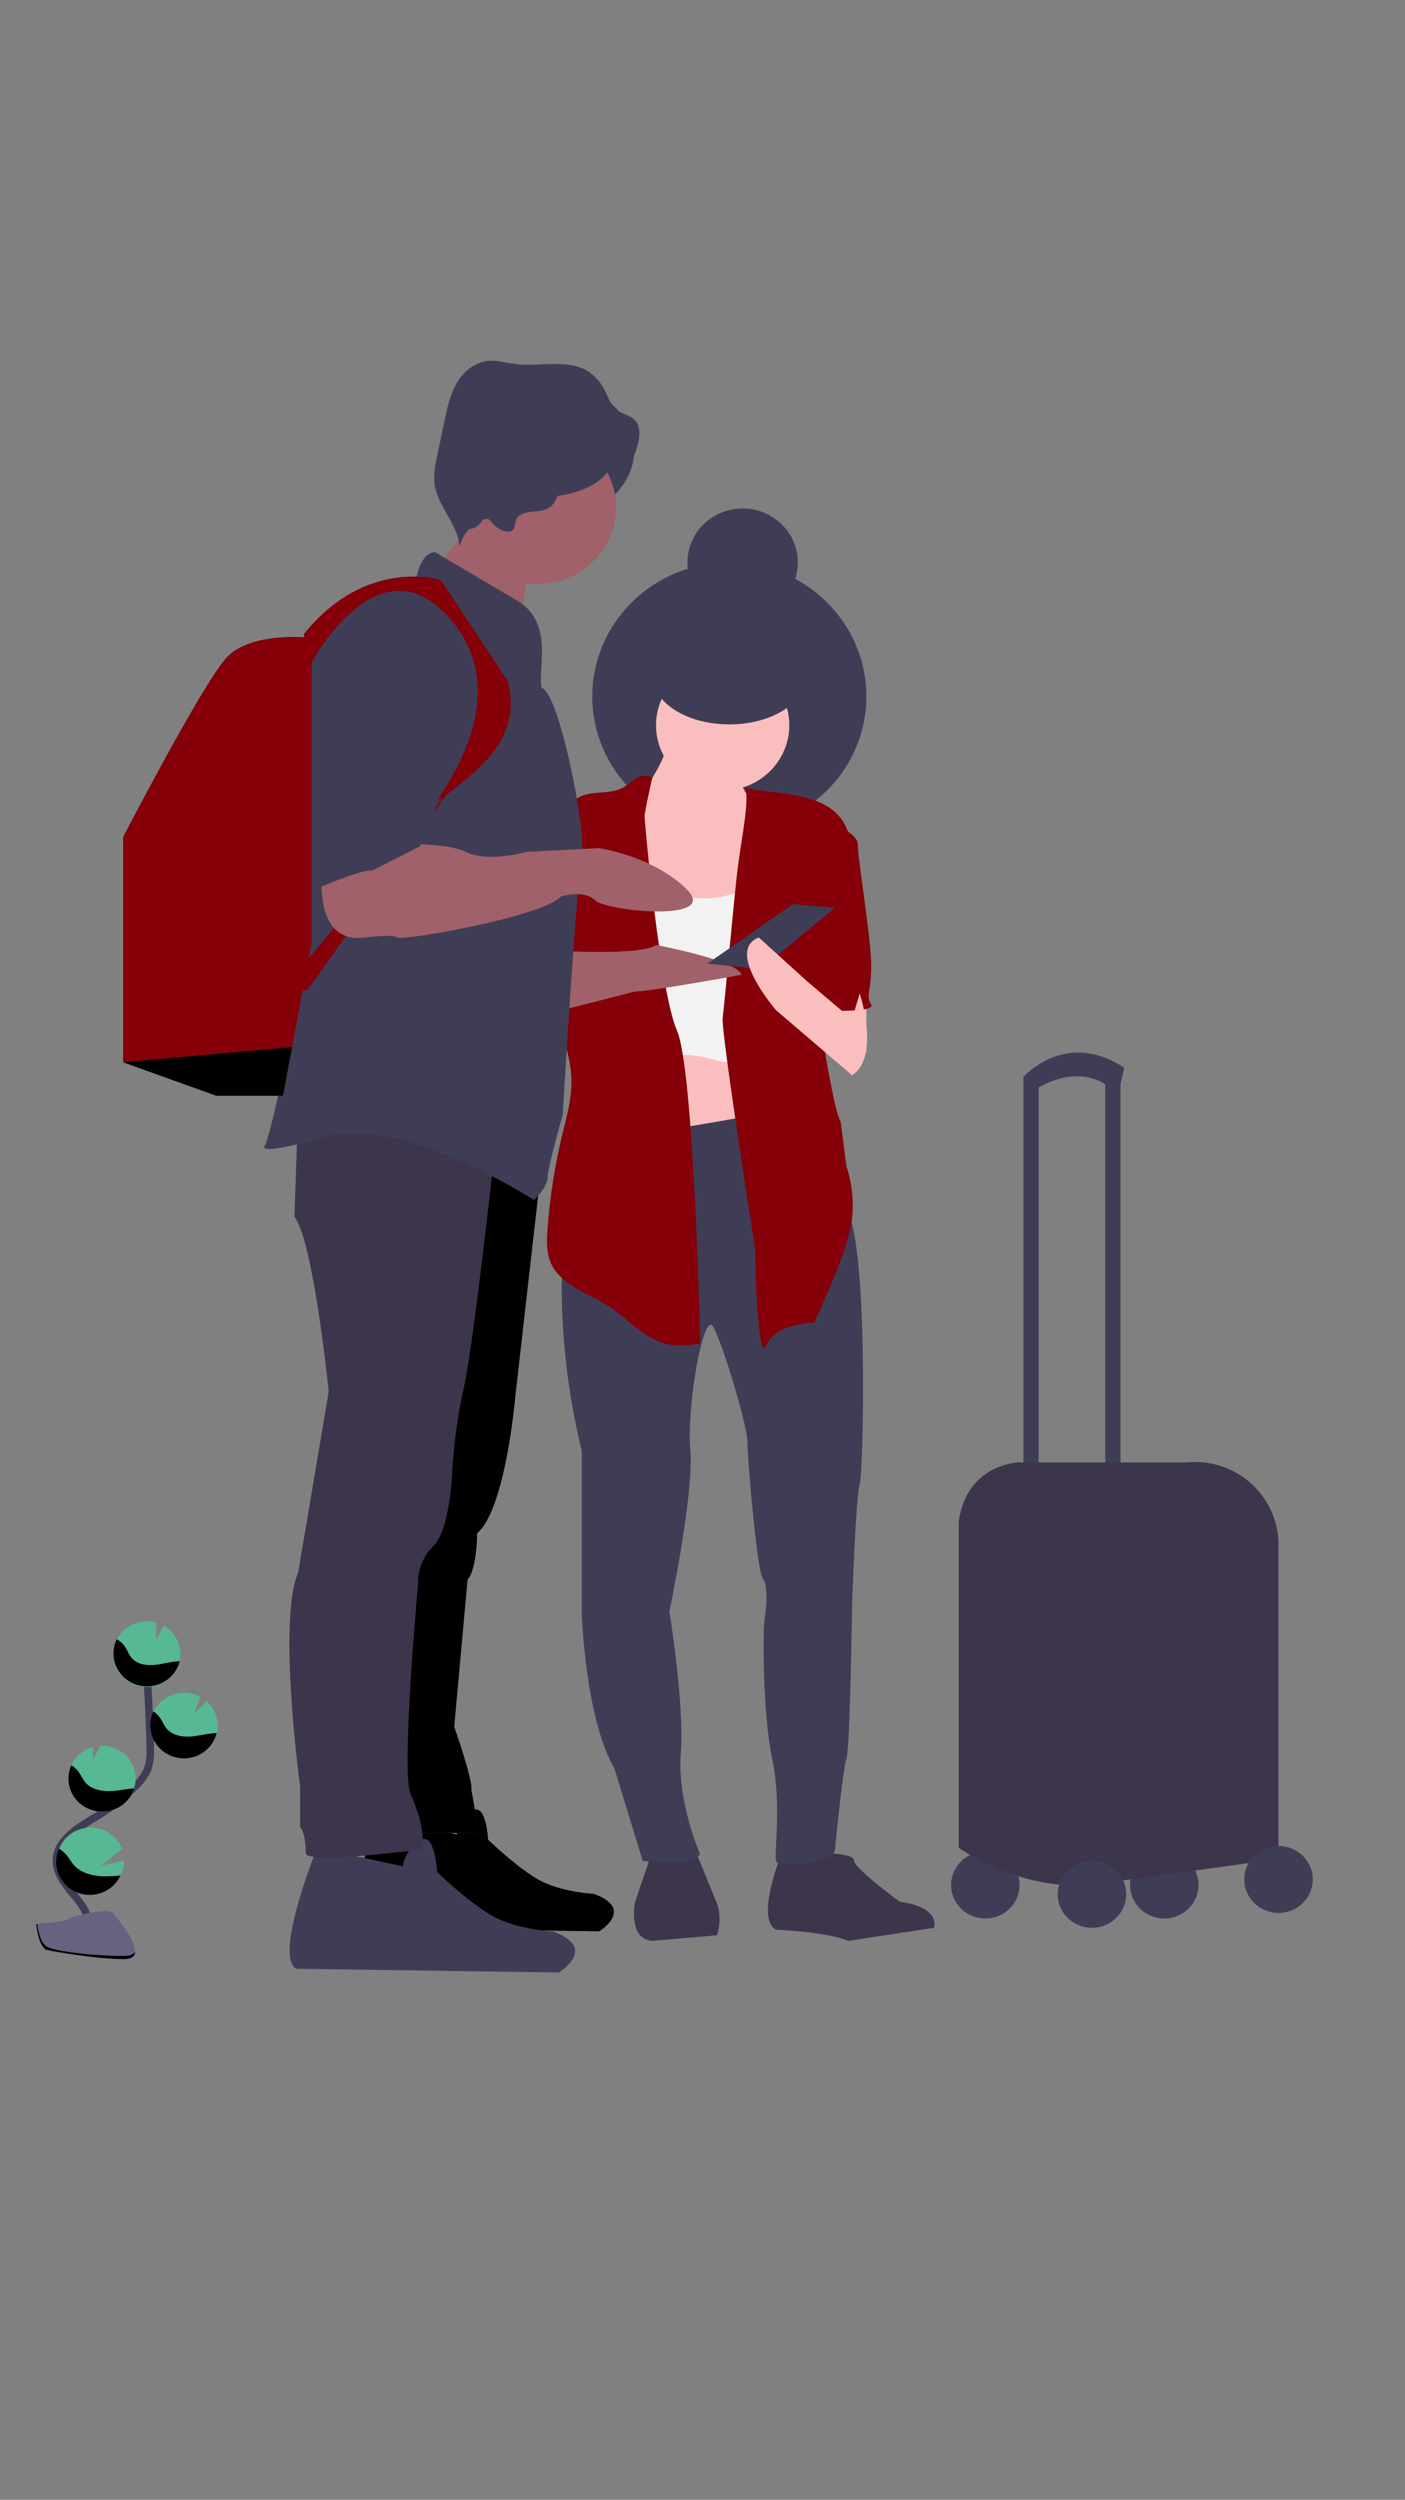 <?xml version="1.0" encoding="UTF-8" standalone="no"?>
<!DOCTYPE svg PUBLIC "-//W3C//DTD SVG 1.1//EN" "http://www.w3.org/Graphics/SVG/1.1/DTD/svg11.dtd">
<svg version="1.1" xmlns="http://www.w3.org/2000/svg" xmlns:xlink="http://www.w3.org/1999/xlink" preserveAspectRatio="xMidYMid meet" viewBox="0 0 750 1334" width="750" height="1334"><rect x="0" y="0" width="750" height="1334" fill="#808080" stroke="none"/><defs><path d="M338.51 240.54C338.51 261.94 315.77 279.28 287.71 279.28C259.65 279.28 236.9 261.94 236.9 240.54C236.9 219.15 259.65 201.8 287.71 201.8C315.77 201.8 338.51 219.15 338.51 240.54Z" id="e35MLKDX88"></path><path d="M389.32 300.13C348.91 300.13 316.16 332.16 316.16 371.66C316.16 411.16 348.91 443.18 389.32 443.18C429.73 443.18 462.48 411.16 462.48 371.66C462.48 332.16 429.73 300.13 389.32 300.13Z" id="a11k0mPL4E"></path><path d="M621.5 988.04C611.4 988.04 603.21 996.04 603.21 1005.91C603.21 1015.78 611.4 1023.79 621.5 1023.79C631.6 1023.79 639.78 1015.78 639.78 1005.91C639.78 996.04 631.6 988.04 621.5 988.04Z" id="d1eklKAdv"></path><path d="M525.99 988.04C515.89 988.04 507.71 996.04 507.71 1005.91C507.71 1015.78 515.89 1023.79 525.99 1023.79C536.09 1023.79 544.28 1015.78 544.28 1005.91C544.28 996.04 536.09 988.04 525.99 988.04Z" id="g7Ffppg562"></path><path d="M554.44 574.81C554.44 574.81 554.44 574.81 554.44 574.81C554.44 706.53 554.44 779.7 554.44 794.34C554.44 794.34 554.44 794.34 554.44 794.34C549.56 794.34 546.85 794.34 546.31 794.34C546.31 794.34 546.31 794.34 546.31 794.34C546.31 662.62 546.31 589.44 546.31 574.81C546.31 574.81 546.31 574.81 546.31 574.81C551.19 574.81 553.9 574.81 554.44 574.81Z" id="d2K7U3QIQN"></path><path d="M598.13 574.81C598.13 574.81 598.13 574.81 598.13 574.81C598.13 706.53 598.13 779.7 598.13 794.34C598.13 794.34 598.13 794.34 598.13 794.34C593.25 794.34 590.54 794.34 590 794.34C590 794.34 590 794.34 590 794.34C590 662.62 590 589.44 590 574.81C590 574.81 590 574.81 590 574.81C594.88 574.81 597.59 574.81 598.13 574.81Z" id="d4dCXoDRuQ"></path><path d="M548.3 580.76C547.08 577.19 546.4 575.2 546.26 574.81C546.26 574.81 568.62 548.98 600.12 569.8C599.98 570.4 599.3 573.38 598.08 578.75C593.2 578.75 590.49 578.75 589.95 578.75C589.95 578.75 576.75 567.92 554.39 580.29C553.58 580.35 551.55 580.51 548.3 580.76Z" id="apzvRp2mY"></path><path d="M411.68 543.51C411.68 543.51 411.68 543.51 411.68 543.51C411.68 598.34 411.68 628.81 411.68 634.9C411.68 634.9 411.68 634.9 411.68 634.9C367.78 634.9 343.39 634.9 338.51 634.9C338.51 634.9 338.51 634.9 338.51 634.9C338.51 580.07 338.51 549.61 338.51 543.51C338.51 543.51 338.51 543.51 338.51 543.51C382.41 543.51 406.8 543.51 411.68 543.51Z" id="b5PgSJcdeL"></path><path d="M462.48 517.68C462.48 517.68 462.48 517.68 462.48 517.68C462.48 543.9 462.48 558.47 462.48 561.39C462.48 561.39 462.48 561.39 462.48 561.39C449.07 561.39 441.62 561.39 440.13 561.39C440.13 561.39 440.13 561.39 440.13 561.39C440.13 535.16 440.13 520.59 440.13 517.68C440.13 517.68 440.13 517.68 440.13 517.68C453.54 517.68 460.99 517.68 462.48 517.68Z" id="aIV5gyiVr"></path><path d="M348.17 988.04C342.68 1004.13 339.64 1013.07 339.03 1014.86C339.03 1014.86 334.95 1034.73 348.17 1035.71C348.17 1035.71 382.74 1032.74 382.74 1032.74C382.74 1032.74 385.79 1023.8 382.74 1015.85C382.74 1015.85 370.55 986.05 370.55 986.05C367.57 986.31 360.1 986.98 348.17 988.04Z" id="a29YWcgKPq"></path><path d="M417.26 989.03C417.26 989.03 403.03 1023.8 414.21 1029.76C414.21 1029.76 440.64 1030.74 452.83 1035.71C452.83 1035.71 498.55 1028.77 498.55 1028.77C498.55 1028.77 502.62 1017.84 480.27 1014.86C480.27 1014.86 455.94 996.97 455.94 993.01C455.94 989.04 441.72 989.03 441.72 989.03C436.82 989.03 422.15 989.03 417.26 989.03Z" id="n4kiQnBu"></path><path d="M414.21 592.69C414.21 592.69 330.9 609.58 320.74 604.61C320.74 604.61 300.42 672.2 300.42 672.2C300.42 672.2 296.35 715.91 310.57 774.51C310.57 774.51 310.57 861.93 310.57 861.93C310.57 861.93 312.61 917.55 327.86 943.39C327.86 943.39 343.1 993.06 343.1 993.06C343.1 993.06 372.55 996.04 373.58 989.08C373.58 989.08 361.38 961.26 363.42 935.44C365.45 909.62 357.32 859.94 357.32 859.94C357.32 859.94 370.54 797.36 368.5 773.57C366.47 749.79 375.62 699.07 380.69 708.01C385.76 716.95 398.99 760.66 398.99 769.61C398.99 778.55 404.11 838.14 407.12 842.12C410.13 846.1 409.14 858.01 408.13 863.97C407.12 869.93 407.12 914.63 412.19 938.47C417.26 962.32 413.21 989.13 414.22 993.11C415.24 997.09 444.71 994.1 445.72 987.14C445.72 987.14 449.79 944.43 451.83 938.47C453.87 932.51 454.83 856.91 454.83 856.91C454.83 856.91 456.85 798.31 458.89 792.35C460.92 786.39 464.01 658.24 450.75 643.4C437.5 628.55 442.62 590.75 442.62 590.75C436.94 591.14 419.89 592.3 414.21 592.69Z" id="bHpz5mAbo"></path><path d="M335.81 441.1C333.46 448.62 332.64 456.77 334.85 464.33C336.44 469.05 338.64 473.56 341.41 477.72C343.61 481.71 346.4 485.35 349.69 488.54C357.37 495.4 368.54 496.78 378.91 497.85C380.69 498.14 382.51 498.11 384.28 497.76C385.69 497.36 387 496.66 388.12 495.71C392.66 491.96 394.72 486.22 396.39 480.69C400.35 467.53 403.18 454.08 404.86 440.46C405.26 438.31 405.26 436.11 404.86 433.95C403.97 430.2 400.9 427.28 398.67 424.05C396 420.19 394.47 415.69 394.26 411.03C394.17 408.77 394.26 406.27 392.8 404.54C391.83 403.6 390.65 402.89 389.36 402.46C383.3 399.96 377.26 397.45 371.19 395.05C367.53 393.57 360.95 389.64 357.11 392.55C353.81 395.05 355.4 400.86 353.99 404.34C351.83 409.62 348.44 414.64 345.72 419.65C341.96 426.58 338.17 433.58 335.81 441.1Z" id="b15UblzFvh"></path><path d="M335.81 441.1C333.46 448.62 332.64 456.77 334.85 464.33C336.44 469.05 338.64 473.56 341.41 477.72C343.61 481.71 346.4 485.35 349.69 488.54C357.37 495.4 368.54 496.78 378.91 497.85C380.69 498.14 382.51 498.11 384.28 497.76C385.69 497.36 387 496.66 388.12 495.71C392.66 491.96 394.72 486.22 396.39 480.69C400.35 467.53 403.18 454.08 404.86 440.46C405.26 438.31 405.26 436.11 404.86 433.95C403.97 430.2 400.9 427.28 398.67 424.05C396 420.19 394.47 415.69 394.26 411.03C394.17 408.77 394.26 406.27 392.8 404.54C391.83 403.6 390.65 402.89 389.36 402.46C383.3 399.96 377.26 397.45 371.19 395.05C367.53 393.57 360.95 389.64 357.11 392.55C353.81 395.05 355.4 400.86 353.99 404.34C351.83 409.62 348.44 414.64 345.72 419.65C341.96 426.58 338.17 433.58 335.81 441.1Z" id="b7L7yAciOG"></path><path d="M385.76 352.29C366.12 352.29 350.19 367.86 350.19 387.06C350.19 406.27 366.12 421.84 385.76 421.84C405.41 421.84 421.33 406.27 421.33 387.06C421.33 367.86 405.41 352.29 385.76 352.29Z" id="c1mI0rUGhs"></path><path d="M377.4 479.41C372.04 479.47 366.69 478.91 361.46 477.75C350.65 475.65 340.04 472.69 329.73 468.9C327.53 473.14 326.94 477.99 326.75 482.74C326.2 497.13 329.13 511.39 330.25 525.75C331.68 544 330.25 562.65 335.06 580.33C335.33 577.32 336.53 574.47 338.49 572.14C340.12 570.42 342.07 569.02 344.24 568.01C353.93 563.11 365.09 561.75 375.71 564.18C381.87 565.61 388.41 568.27 394.25 565.88C397.73 564.44 400.26 561.41 402.19 558.23C405.47 552.5 407.81 546.29 409.13 539.85C412.97 523.27 413.48 506.14 413.94 489.14C414.07 484.6 416.07 471.09 412.21 467.76C409.51 465.45 408.72 468.75 406.77 470.48C404.24 472.43 401.34 473.88 398.24 474.76C391.51 477.12 384.56 479.16 377.4 479.41Z" id="hbIAeWn9d"></path><path d="M339.69 415.35C337.08 416.89 334.97 419.02 332.32 420.42C324.97 424.31 315.09 421.46 308.12 425.99C301.56 430.26 300.43 439.05 299.92 446.73C298.64 466.26 297.54 485.92 292.74 504.92C291.46 509.93 289.92 515.06 290.41 520.22C290.79 523.17 291.5 526.06 292.53 528.86C293.16 530.78 298.2 546.17 298.83 548.09C301.75 557.03 304.71 566.11 305.02 575.48C305.33 584.86 303.07 593.77 300.83 602.72C296.4 620.35 293.52 638.32 292.21 656.43C291.82 662.42 291.65 668.68 294.13 674.18C296.7 679.92 301.89 684.19 307.37 687.43C312.85 690.67 318.81 693.18 324.17 696.62C334.94 703.54 343.58 714.44 356.18 717.28C361.96 718.54 368 718.04 373.81 716.93C373.81 716.93 370.52 570.84 361.37 549.97C352.21 529.11 344.1 438.72 344.1 435.74C344.1 432.76 348.18 415.06 348.18 415.06C345.81 413.25 342.3 413.81 339.69 415.35Z" id="e1U1jYYV5k"></path><path d="M452.83 444.68C452.83 444.68 432.51 510.24 432.51 510.24C432.51 510.24 443.69 590.7 448.76 598.65C448.76 598.65 451.82 622.43 451.82 622.43C455.5 633.33 456.2 644.98 453.84 656.23C449.78 674.1 434.53 705.89 434.53 705.89C434.53 705.89 414.21 705.89 409.13 717.81C404.05 729.73 403.03 666.15 403.03 666.15C403.03 666.15 384.75 549.93 385.76 542.99C386.77 536.04 391.86 478.41 393.89 462.52C395.93 446.62 400.36 425.8 397.63 419.85C408.67 424.81 445.71 419.85 452.83 444.68Z" id="f2C5g1Updr"></path><path d="M434.53 435.74C434.53 435.74 457.91 442.69 457.91 450.64C457.91 458.59 465.07 501.29 465.07 515.2C465.07 529.11 462.02 531.1 465.07 536.07C468.12 541.03 432.56 539.04 432.56 539.04C432.13 535.27 429.97 516.4 426.09 482.43C430.59 457.53 433.41 441.97 434.53 435.74Z" id="c1qfHX0tnV"></path><path d="M296.34 507.26C296.34 507.26 342.07 510.24 350.2 504.27C350.2 504.27 392.88 512.22 395.93 520.17C395.93 520.17 347.14 529.11 339.03 529.11C339.03 529.11 292.28 541.03 292.28 541.03C293.09 534.28 295.52 514.02 296.34 507.26Z" id="c72olOaKsU"></path><path d="M202.19 969.98C202.19 969.98 180.87 1022.55 191.94 1028.8C191.94 1028.8 319.81 1030.61 319.81 1030.61C319.81 1030.61 339.26 1018.84 317.03 1010.68C317.03 1010.68 298.49 1009.78 286.45 1002.53C274.42 995.28 260.5 981.7 260.5 981.7C260.5 981.7 259.58 961.78 252.16 966.31C247.68 969.2 244.65 973.8 243.83 978.99C235.5 977.19 210.52 971.78 202.19 969.98Z" id="l1suWf8SZQ"></path><path d="M202.19 969.98C202.19 969.98 180.87 1022.55 191.94 1028.8C191.94 1028.8 319.81 1030.61 319.81 1030.61C319.81 1030.61 339.26 1018.84 317.03 1010.68C317.03 1010.68 298.49 1009.78 286.45 1002.53C274.42 995.28 260.5 981.7 260.5 981.7C260.5 981.7 259.58 961.78 252.16 966.31C247.68 969.2 244.65 973.8 243.83 978.99C235.5 977.19 210.52 971.78 202.19 969.98Z" id="a3t6iPC3DZ"></path><path d="M169.29 986.05C169.29 986.05 145.93 1043.62 158.12 1050.61C158.12 1050.61 298.35 1052.6 298.35 1052.6C298.35 1052.6 319.69 1039.69 295.3 1030.74C295.3 1030.74 274.98 1029.76 261.77 1021.81C248.55 1013.86 233.31 998.93 233.31 998.93C233.31 998.93 232.3 977.07 224.17 982.04C219.25 985.21 215.93 990.26 215.03 995.95C205.88 993.97 178.44 988.03 169.29 986.05Z" id="bqDhmsxok"></path><path d="M289.23 620.5C280.7 695.61 275.95 737.33 275 745.67C275 745.67 269.88 805.28 254.68 818.18C254.68 818.18 254.68 837.06 249.56 843.02C248.85 850.86 243.16 913.65 242.44 921.5C242.44 921.5 252.61 950.29 251.6 955.29C251.6 955.29 255.66 976.15 254.65 978.14C254.65 978.14 205.86 978.14 205.86 978.14C206.54 967.47 209.93 914.17 216.03 818.21L247.53 595.71L289.23 620.5Z" id="a1cay7ZR2v"></path><path d="M289.23 620.5C280.7 695.61 275.95 737.33 275 745.67C275 745.67 269.88 805.28 254.68 818.18C254.68 818.18 254.68 837.06 249.56 843.02C248.85 850.86 243.16 913.65 242.44 921.5C242.44 921.5 252.61 950.29 251.6 955.29C251.6 955.29 255.66 976.15 254.65 978.14C254.65 978.14 205.86 978.14 205.86 978.14C206.54 967.47 209.93 914.17 216.03 818.21L247.53 595.71L289.23 620.5Z" id="akaVriDlT"></path><path d="M263.83 616.52C263.83 616.52 252.65 718.84 247.57 740.69C244.37 755.08 242.33 769.7 241.47 784.4C241.47 784.4 240.46 816.19 231.3 825.13C225.9 830.36 222.97 837.54 223.19 844.97C223.19 844.97 214.03 945.29 219.11 957.22C219.11 957.22 229.28 979.08 224.24 987.01C224.24 987.01 163.26 994.96 163.26 989C163.26 989 163.26 978.07 160.22 975.09C160.22 975.09 160.22 953.24 160.22 953.24C160.22 953.24 148.03 864.83 159.2 839.01C159.2 839.01 175.47 742.63 175.47 742.63C175.47 742.63 167.33 662.17 157.17 649.26C157.17 649.26 159.2 590.65 159.2 590.65C180.13 595.83 242.9 611.35 263.83 616.52Z" id="a2cO3V3RBV"></path><path d="M241.8 304.28C256.72 312.31 269.2 323.97 281.5 335.48C278.43 325.31 279.09 314.41 283.35 304.65C284.81 301.34 286.75 297.76 285.7 294.29C284.92 291.79 282.7 289.88 280.57 288.26C275.56 284.46 270.31 280.96 264.86 277.78C261.02 275.55 253.24 269.63 248.87 270.27C248.64 276.04 248.53 281.2 245.94 286.54C245.3 287.87 235.67 299.8 235.22 298.8C236.4 301.42 239.23 302.89 241.8 304.28Z" id="a4eBamLJK"></path><path d="M287.19 230.1C264.18 230.1 245.53 248.34 245.53 270.83C245.53 293.33 264.18 311.56 287.19 311.56C310.21 311.56 328.86 293.33 328.86 270.83C328.86 248.34 310.21 230.1 287.19 230.1Z" id="a1f6kvG2gO"></path><path d="M276.02 320.51C276.02 320.51 232.33 294.69 232.33 294.69C232.33 294.69 225.21 293.69 222.16 308.6C222.16 308.6 164.25 319.52 158.14 373.16C152.03 426.79 162.21 505.27 162.21 505.27C162.21 505.27 153.07 573.82 141.89 610.57C141.89 610.57 132.74 618.51 173.39 606.6C214.04 594.68 285.16 640.39 285.16 640.39C285.16 640.39 292.28 633.43 292.28 628.47C292.28 623.5 300.41 594.67 300.41 594.67C300.41 594.67 307.51 472.49 310.56 458.59C313.61 444.68 298.37 369.19 289.23 367.2C286.59 357.86 296.34 332.43 276.02 320.51Z" id="bAgMkjzUT"></path><path d="M270.93 363.22C270.93 363.22 235.38 309.59 235.38 309.59C235.38 309.59 195.75 296.67 162.21 338.37C162.42 340.26 164.05 355.36 164.25 357.25C164.25 357.25 200.83 284.74 240.46 330.43C280.09 376.11 226.23 435.74 226.23 435.74C235.17 421.24 282.11 403.95 270.93 363.22Z" id="b3Pr5ExY"></path><path d="M166.27 503.26L155.89 558.82L151.04 584.72L115.52 584.72L65.73 566.83C65.73 494.73 65.73 454.68 65.73 446.67C65.73 446.67 107.39 366.2 120.6 351.3C133.81 336.41 166.27 340.38 166.27 340.38C166.27 362.09 166.27 416.39 166.27 503.26Z" id="c7WuhFhXR0"></path><path d="M151.04 584.73L115.47 584.73L65.68 566.86L155.88 558.83L155.88 558.83L151.04 584.73Z" id="b6jJn0Szg"></path><path d="M241.47 419.83L164.24 528.12L156.11 530.09L154.08 524.14L154.08 524.14L241.47 419.83Z" id="ahAx8MXAd"></path><path d="M285.56 272.91C288.4 272.64 291.37 272.26 293.64 270.56C297.57 267.6 297.86 261.9 300.74 257.95C304.9 252.23 313.21 251.54 320.4 251.82C324.79 252 329.51 252.26 333.2 249.94C336.89 247.63 338.71 243.06 339.99 238.84C341.51 233.83 342.48 227.72 338.71 224.02C336.14 221.44 332 220.93 329.1 218.66C326.21 216.4 324.86 212.5 323.24 209.11C321.38 204.97 318.45 201.37 314.72 198.69C309.27 194.93 302.3 194.15 295.66 194.22C289.01 194.28 282.34 195.14 275.75 194.34C270.34 193.69 264.95 191.94 259.58 192.72C252.71 193.7 247.04 198.77 243.65 204.69C240.25 210.61 238.82 217.37 237.41 224.01C237.03 225.81 233.95 240.26 233.57 242.07C232.39 247.68 231.2 253.42 232.11 259.07C234.01 270.78 244.61 280.1 245.34 291.92C246.75 285.29 251.49 279.79 257.94 277.29C258.73 276.91 259.63 276.8 260.5 276.98C261.55 277.32 262.16 278.34 262.83 279.21C264.57 281.47 270.04 284.9 273.07 283.3C275.97 281.86 273.89 277.35 277.37 275.04C279.74 273.47 282.71 273.19 285.56 272.91Z" id="a1OQhXZhtp"></path><path d="M543.26 780.43C543.26 780.43 515.83 781.42 511.77 812.21C511.77 812.21 511.77 986.05 511.77 986.05C511.77 986.05 543.26 1008.89 581.88 1005.91C581.88 1005.91 682.47 992.01 682.47 992.01C682.47 975.23 682.47 841.05 682.47 824.28C682.47 799.25 661.11 778.83 635.53 780.27C634.93 780.27 634.25 780.34 633.7 780.41C615.61 780.41 561.35 780.43 543.26 780.43Z" id="a7urZt5rrx"></path><path d="M582.89 993.01C572.8 993.01 564.61 1001.01 564.61 1010.88C564.61 1020.75 572.8 1028.75 582.89 1028.75C592.99 1028.75 601.18 1020.75 601.18 1010.88C601.18 1001.01 592.99 993.01 582.89 993.01Z" id="azhpdbxQH"></path><path d="M682.47 985.06C672.37 985.06 664.19 993.06 664.19 1002.93C664.19 1012.8 672.37 1020.81 682.47 1020.81C692.57 1020.81 700.76 1012.8 700.76 1002.93C700.76 993.06 692.57 985.06 682.47 985.06Z" id="ctTRzEujD"></path><path d="M172.38 460.58C172.38 460.58 165.26 504.27 194.72 500.3C194.72 500.3 209.97 498.31 212.01 500.3C214.04 502.29 289.23 489.38 299.4 478.45C299.4 478.45 311.59 474.48 317.68 480.44C323.78 486.4 384.75 492.36 366.48 474.47C348.21 456.58 319.74 452.62 319.74 452.62C315.88 452.81 284.99 454.4 281.13 454.59C281.13 454.59 260.81 460.56 248.62 454.59C236.43 448.62 201.84 450.69 201.84 450.69C195.95 452.67 178.27 458.6 172.38 460.58Z" id="c201v4B9mr"></path><path d="M168.31 392.03C168.31 400.28 168.31 466.23 168.31 474.47C168.31 474.47 193.71 463.54 198.79 464.53C198.79 464.53 224.2 451.61 224.2 451.61C224.2 451.61 247.57 397.99 245.53 383.1C243.49 368.2 244.52 324.48 214.03 322.5C204.89 336.41 168.31 327.51 168.31 392.03Z" id="a5B85rCEl"></path><path d="M377.63 514.21L406.08 517.19L445.71 484.41L423.35 482.42L423.35 482.42L377.63 514.21Z" id="a1fyXGwDMv"></path><path d="M458.92 530.11C458.92 530.11 470.1 563.9 454.86 573.82C454.86 573.82 414.21 539.04 414.21 539.04C414.21 539.04 386.77 507.26 405.07 500.3C405.07 500.3 430.83 523.65 430.83 523.65C432.43 525.01 440.43 531.79 454.83 544.01C457.01 536.6 458.38 531.96 458.92 530.11Z" id="b3BLRQzShd"></path><path d="M429.96 361.23C429.96 375.22 411.77 386.56 389.32 386.56C366.88 386.56 348.68 375.22 348.68 361.23C348.68 347.24 366.88 335.9 389.32 335.9C411.77 335.9 429.96 347.24 429.96 361.23Z" id="ccXXHNVP8"></path><path d="M396.43 271.35C380.16 271.35 366.96 284.24 366.96 300.15C366.96 316.05 380.16 328.95 396.43 328.95C412.7 328.95 425.89 316.05 425.89 300.15C425.89 284.24 412.7 271.35 396.43 271.35Z" id="bJUwUeYCx"></path><path d="M326.31 245.51C326.31 256.48 308.8 265.38 287.19 265.38C265.59 265.38 248.08 256.48 248.08 245.51C248.08 234.54 265.59 225.65 287.19 225.65C308.8 225.65 326.31 234.54 326.31 245.51Z" id="c1tpd0y0DR"></path><path d="M264.33 248.98C264.33 267.36 258.19 282.26 250.61 282.26C243.04 282.26 236.9 267.36 236.9 248.98C236.9 230.6 243.04 215.7 250.61 215.7C258.19 215.7 264.33 230.6 264.33 248.98Z" id="d2l8CnSIMU"></path><path d="M46.49 1034.65C50.33 1027.75 45.98 1019.3 41.01 1013.15C36.04 1006.99 29.97 1000.63 30.1 992.76C30.29 981.49 42.52 974.84 52.29 968.87C59.54 964.44 66.23 959.19 72.21 953.22C74.72 950.92 76.8 948.21 78.33 945.2C80.36 940.8 80.31 935.79 80.18 930.96C79.75 914.89 78.94 898.83 77.73 882.8" id="fmwyLQWQ"></path><path d="M87.35 867.51C87.08 868.03 85.74 870.63 83.33 875.3C83.4 869.65 83.45 866.51 83.45 865.89C73.96 863.16 63.99 868.47 61.2 877.76C58.41 887.05 63.85 896.78 73.35 899.51C82.85 902.24 92.81 896.92 95.6 887.64C96.16 885.78 96.4 883.84 96.31 881.91C96.03 875.93 92.65 870.5 87.35 867.51Z" id="cKuGSb7Dj"></path><path d="M40.15 1008.36C31.35 1003.92 27.9 993.35 32.44 984.75C36.98 976.15 47.79 972.77 56.59 977.21C60.55 979.21 63.61 982.58 65.17 986.67C64.42 987.27 60.68 990.24 53.94 995.6C61.35 993.92 65.47 992.98 66.3 992.79C66.3 995.59 65.62 998.34 64.3 1000.82C59.76 1009.42 48.95 1012.79 40.15 1008.36Z" id="b3yKzyxQMk"></path><path d="M36.56 950.06C36.56 950.03 36.55 950 36.55 949.97C36.41 947.22 36.94 944.48 38.1 941.98C40.28 937.22 44.5 933.66 49.63 932.24C49.62 932.72 49.59 935.14 49.54 939.48L53.6 931.61C53.6 931.61 53.6 931.61 53.6 931.61C63.48 931.14 71.89 938.59 72.38 948.26C72.38 948.29 72.38 948.32 72.38 948.35C72.48 950.37 72.22 952.4 71.61 954.34C69.4 961.41 62.89 966.35 55.34 966.71C45.45 967.18 37.04 959.73 36.56 950.06Z" id="hPuULIsyl"></path><path d="M80.44 921.46C80.08 911.79 87.8 903.66 97.7 903.31C100.93 903.19 104.13 903.93 106.96 905.45C106.75 906.02 105.69 908.86 103.79 913.96C107.71 910.28 109.88 908.24 110.32 907.83C117.66 914.32 118.23 925.4 111.58 932.58C108.35 936.07 103.82 938.14 99.01 938.33C89.12 938.69 80.8 931.14 80.44 921.46Z" id="fjCb3fl5G"></path><path d="M81.55 888.55C77.39 888.8 72.81 887.83 70.19 884.66C68.77 882.96 68.05 880.81 66.86 878.95C65.72 877.22 64.17 875.79 62.34 874.78C58.04 883.5 61.78 893.98 70.7 898.18C79.61 902.39 90.33 898.73 94.63 890.01C95.19 888.87 95.63 887.68 95.93 886.45C95.25 886.48 94.57 886.53 93.89 886.59C89.75 887.04 85.71 888.3 81.55 888.55Z" id="blpSkdQsc"></path><path d="M80.24 921.52C80.12 918.69 80.69 915.87 81.92 913.3C83.35 914.24 84.58 915.44 85.54 916.84C86.82 918.73 87.59 920.91 89.1 922.65C91.89 925.87 96.68 926.92 101.01 926.72C105.34 926.52 109.54 925.33 113.81 924.94C114.42 924.94 115.03 924.84 115.63 924.83C113.8 932.45 107.02 937.97 99.01 938.33C89.08 938.76 80.68 931.23 80.24 921.52Z" id="cCDVrL3Tz"></path><path d="M36.56 950.06C36.56 950.03 36.55 950 36.55 949.97C36.41 947.22 36.94 944.48 38.1 941.98C39.6 942.92 40.9 944.13 41.94 945.54C43.34 947.47 44.21 949.69 45.79 951.46C48.82 954.77 53.92 955.93 58.51 955.82C63.11 955.71 67.24 954.65 71.66 954.33C69.44 961.41 62.91 966.37 55.34 966.71C45.45 967.18 37.04 959.73 36.56 950.06Z" id="ad8DPQu08"></path><path d="M40.59 1009.66C31.55 1005.7 27.5 995.33 31.55 986.49C33.02 987.44 34.35 988.59 35.49 989.91C37.19 991.96 38.32 994.26 40.29 996.17C43.97 999.7 49.9 1001.18 55.18 1001.29C58.23 1001.3 61.27 1001.15 64.3 1000.82C60.25 1009.66 49.64 1013.62 40.59 1009.66Z" id="jIqHPZNm"></path><path d="M37.85 1023.31C37.85 1023.31 59.61 1016.78 60.73 1021.56C60.73 1021.56 82.03 1045.34 66.03 1045.41C66.03 1045.41 28.82 1042.97 24.56 1040.41C20.29 1037.84 19.38 1026.71 19.38 1026.71C23.08 1026.03 33.57 1026.29 37.85 1023.31Z" id="e2rjAPX1Iz"></path><path d="M24.84 1038.74C21.59 1036.82 20.29 1029.87 19.86 1026.66C19.81 1026.66 19.43 1026.66 19.38 1026.66C19.38 1026.66 20.28 1037.84 24.5 1040.43C24.5 1040.43 49.96 1045.54 65.98 1045.44C70.6 1045.44 72.19 1043.8 72.11 1041.41C71.51 1042.82 69.75 1043.72 66.31 1043.75C50.29 1043.88 29.1 1041.31 24.84 1038.74Z" id="a1AjHE0voL"></path></defs><g><g><g><use xlink:href="#e35MLKDX88" opacity="1" fill="#3f3d56" fill-opacity="1"></use><g><use xlink:href="#e35MLKDX88" opacity="1" fill-opacity="0" stroke="#000000" stroke-width="1" stroke-opacity="0"></use></g></g><g><use xlink:href="#a11k0mPL4E" opacity="1" fill="#3f3d56" fill-opacity="1"></use><g><use xlink:href="#a11k0mPL4E" opacity="1" fill-opacity="0" stroke="#000000" stroke-width="1" stroke-opacity="0"></use></g></g><g><use xlink:href="#d1eklKAdv" opacity="1" fill="#3f3d56" fill-opacity="1"></use><g><use xlink:href="#d1eklKAdv" opacity="1" fill-opacity="0" stroke="#000000" stroke-width="1" stroke-opacity="0"></use></g></g><g><use xlink:href="#g7Ffppg562" opacity="1" fill="#3f3d56" fill-opacity="1"></use><g><use xlink:href="#g7Ffppg562" opacity="1" fill-opacity="0" stroke="#000000" stroke-width="1" stroke-opacity="0"></use></g></g><g><use xlink:href="#d2K7U3QIQN" opacity="1" fill="#3f3d56" fill-opacity="1"></use><g><use xlink:href="#d2K7U3QIQN" opacity="1" fill-opacity="0" stroke="#000000" stroke-width="1" stroke-opacity="0"></use></g></g><g><use xlink:href="#d4dCXoDRuQ" opacity="1" fill="#3f3d56" fill-opacity="1"></use><g><use xlink:href="#d4dCXoDRuQ" opacity="1" fill-opacity="0" stroke="#000000" stroke-width="1" stroke-opacity="0"></use></g></g><g><use xlink:href="#apzvRp2mY" opacity="1" fill="#3f3d56" fill-opacity="1"></use><g><use xlink:href="#apzvRp2mY" opacity="1" fill-opacity="0" stroke="#000000" stroke-width="1" stroke-opacity="0"></use></g></g><g><use xlink:href="#b5PgSJcdeL" opacity="1" fill="#fbbebe" fill-opacity="1"></use><g><use xlink:href="#b5PgSJcdeL" opacity="1" fill-opacity="0" stroke="#000000" stroke-width="1" stroke-opacity="0"></use></g></g><g><use xlink:href="#aIV5gyiVr" opacity="1" fill="#fbbebe" fill-opacity="1"></use><g><use xlink:href="#aIV5gyiVr" opacity="1" fill-opacity="0" stroke="#000000" stroke-width="1" stroke-opacity="0"></use></g></g><g><use xlink:href="#a29YWcgKPq" opacity="1" fill="#3c354c" fill-opacity="1"></use><g><use xlink:href="#a29YWcgKPq" opacity="1" fill-opacity="0" stroke="#000000" stroke-width="1" stroke-opacity="0"></use></g></g><g><use xlink:href="#n4kiQnBu" opacity="1" fill="#3c354c" fill-opacity="1"></use><g><use xlink:href="#n4kiQnBu" opacity="1" fill-opacity="0" stroke="#000000" stroke-width="1" stroke-opacity="0"></use></g></g><g><use xlink:href="#bHpz5mAbo" opacity="1" fill="#3f3d56" fill-opacity="1"></use><g><use xlink:href="#bHpz5mAbo" opacity="1" fill-opacity="0" stroke="#000000" stroke-width="1" stroke-opacity="0"></use></g></g><g><use xlink:href="#b15UblzFvh" opacity="1" fill="#fbbebe" fill-opacity="1"></use><g><use xlink:href="#b15UblzFvh" opacity="1" fill-opacity="0" stroke="#000000" stroke-width="1" stroke-opacity="0"></use></g></g><g><use xlink:href="#b7L7yAciOG" opacity="1" fill="#fbbebe" fill-opacity="1"></use><g><use xlink:href="#b7L7yAciOG" opacity="1" fill-opacity="0" stroke="#000000" stroke-width="1" stroke-opacity="0"></use></g></g><g><use xlink:href="#c1mI0rUGhs" opacity="1" fill="#fbbebe" fill-opacity="1"></use><g><use xlink:href="#c1mI0rUGhs" opacity="1" fill-opacity="0" stroke="#000000" stroke-width="1" stroke-opacity="0"></use></g></g><g><use xlink:href="#hbIAeWn9d" opacity="1" fill="#f2f2f2" fill-opacity="1"></use><g><use xlink:href="#hbIAeWn9d" opacity="1" fill-opacity="0" stroke="#000000" stroke-width="1" stroke-opacity="0"></use></g></g><g><use xlink:href="#e1U1jYYV5k" opacity="1" fill="#850009" fill-opacity="1"></use><g><use xlink:href="#e1U1jYYV5k" opacity="1" fill-opacity="0" stroke="#000000" stroke-width="1" stroke-opacity="0"></use></g></g><g><use xlink:href="#f2C5g1Updr" opacity="1" fill="#850009" fill-opacity="1"></use><g><use xlink:href="#f2C5g1Updr" opacity="1" fill-opacity="0" stroke="#000000" stroke-width="1" stroke-opacity="0"></use></g></g><g><use xlink:href="#c1qfHX0tnV" opacity="1" fill="#850009" fill-opacity="1"></use><g><use xlink:href="#c1qfHX0tnV" opacity="1" fill-opacity="0" stroke="#000000" stroke-width="1" stroke-opacity="0"></use></g></g><g><use xlink:href="#c72olOaKsU" opacity="1" fill="#a0616a" fill-opacity="1"></use><g><use xlink:href="#c72olOaKsU" opacity="1" fill-opacity="0" stroke="#000000" stroke-width="1" stroke-opacity="0"></use></g></g><g><use xlink:href="#l1suWf8SZQ" opacity="1" fill="#3f3d56" fill-opacity="1"></use><g><use xlink:href="#l1suWf8SZQ" opacity="1" fill-opacity="0" stroke="#000000" stroke-width="1" stroke-opacity="0"></use></g></g><g><use xlink:href="#a3t6iPC3DZ" opacity="1" fill="#000000" fill-opacity="1"></use><g><use xlink:href="#a3t6iPC3DZ" opacity="1" fill-opacity="0" stroke="#000000" stroke-width="1" stroke-opacity="0"></use></g></g><g><use xlink:href="#bqDhmsxok" opacity="1" fill="#3f3d56" fill-opacity="1"></use><g><use xlink:href="#bqDhmsxok" opacity="1" fill-opacity="0" stroke="#000000" stroke-width="1" stroke-opacity="0"></use></g></g><g><use xlink:href="#a1cay7ZR2v" opacity="1" fill="#3c354c" fill-opacity="1"></use><g><use xlink:href="#a1cay7ZR2v" opacity="1" fill-opacity="0" stroke="#000000" stroke-width="1" stroke-opacity="0"></use></g></g><g><use xlink:href="#akaVriDlT" opacity="1" fill="#000000" fill-opacity="1"></use><g><use xlink:href="#akaVriDlT" opacity="1" fill-opacity="0" stroke="#000000" stroke-width="1" stroke-opacity="0"></use></g></g><g><use xlink:href="#a2cO3V3RBV" opacity="1" fill="#3c354c" fill-opacity="1"></use><g><use xlink:href="#a2cO3V3RBV" opacity="1" fill-opacity="0" stroke="#000000" stroke-width="1" stroke-opacity="0"></use></g></g><g><use xlink:href="#a4eBamLJK" opacity="1" fill="#a0616a" fill-opacity="1"></use><g><use xlink:href="#a4eBamLJK" opacity="1" fill-opacity="0" stroke="#000000" stroke-width="1" stroke-opacity="0"></use></g></g><g><use xlink:href="#a1f6kvG2gO" opacity="1" fill="#a0616a" fill-opacity="1"></use><g><use xlink:href="#a1f6kvG2gO" opacity="1" fill-opacity="0" stroke="#000000" stroke-width="1" stroke-opacity="0"></use></g></g><g><use xlink:href="#bAgMkjzUT" opacity="1" fill="#3f3d56" fill-opacity="1"></use><g><use xlink:href="#bAgMkjzUT" opacity="1" fill-opacity="0" stroke="#000000" stroke-width="1" stroke-opacity="0"></use></g></g><g><use xlink:href="#b3Pr5ExY" opacity="1" fill="#850009" fill-opacity="1"></use><g><use xlink:href="#b3Pr5ExY" opacity="1" fill-opacity="0" stroke="#000000" stroke-width="1" stroke-opacity="0"></use></g></g><g><use xlink:href="#c7WuhFhXR0" opacity="1" fill="#850009" fill-opacity="1"></use><g><use xlink:href="#c7WuhFhXR0" opacity="1" fill-opacity="0" stroke="#000000" stroke-width="1" stroke-opacity="0"></use></g></g><g><use xlink:href="#b6jJn0Szg" opacity="1" fill="#000000" fill-opacity="1"></use><g><use xlink:href="#b6jJn0Szg" opacity="1" fill-opacity="0" stroke="#000000" stroke-width="1" stroke-opacity="0"></use></g></g><g><use xlink:href="#ahAx8MXAd" opacity="1" fill="#850009" fill-opacity="1"></use><g><use xlink:href="#ahAx8MXAd" opacity="1" fill-opacity="0" stroke="#000000" stroke-width="1" stroke-opacity="0"></use></g></g><g><use xlink:href="#a1OQhXZhtp" opacity="1" fill="#3f3d56" fill-opacity="1"></use><g><use xlink:href="#a1OQhXZhtp" opacity="1" fill-opacity="0" stroke="#000000" stroke-width="1" stroke-opacity="0"></use></g></g><g><use xlink:href="#a7urZt5rrx" opacity="1" fill="#3c354c" fill-opacity="1"></use><g><use xlink:href="#a7urZt5rrx" opacity="1" fill-opacity="0" stroke="#000000" stroke-width="1" stroke-opacity="0"></use></g></g><g><use xlink:href="#azhpdbxQH" opacity="1" fill="#3f3d56" fill-opacity="1"></use><g><use xlink:href="#azhpdbxQH" opacity="1" fill-opacity="0" stroke="#000000" stroke-width="1" stroke-opacity="0"></use></g></g><g><use xlink:href="#ctTRzEujD" opacity="1" fill="#3f3d56" fill-opacity="1"></use><g><use xlink:href="#ctTRzEujD" opacity="1" fill-opacity="0" stroke="#000000" stroke-width="1" stroke-opacity="0"></use></g></g><g><use xlink:href="#c201v4B9mr" opacity="1" fill="#a0616a" fill-opacity="1"></use><g><use xlink:href="#c201v4B9mr" opacity="1" fill-opacity="0" stroke="#000000" stroke-width="1" stroke-opacity="0"></use></g></g><g><use xlink:href="#a5B85rCEl" opacity="1" fill="#3f3d56" fill-opacity="1"></use><g><use xlink:href="#a5B85rCEl" opacity="1" fill-opacity="0" stroke="#000000" stroke-width="1" stroke-opacity="0"></use></g></g><g><use xlink:href="#a1fyXGwDMv" opacity="1" fill="#3f3d56" fill-opacity="1"></use><g><use xlink:href="#a1fyXGwDMv" opacity="1" fill-opacity="0" stroke="#000000" stroke-width="1" stroke-opacity="0"></use></g></g><g><use xlink:href="#b3BLRQzShd" opacity="1" fill="#fbbebe" fill-opacity="1"></use><g><use xlink:href="#b3BLRQzShd" opacity="1" fill-opacity="0" stroke="#000000" stroke-width="1" stroke-opacity="0"></use></g></g><g><use xlink:href="#ccXXHNVP8" opacity="1" fill="#3f3d56" fill-opacity="1"></use><g><use xlink:href="#ccXXHNVP8" opacity="1" fill-opacity="0" stroke="#000000" stroke-width="1" stroke-opacity="0"></use></g></g><g><use xlink:href="#bJUwUeYCx" opacity="1" fill="#3f3d56" fill-opacity="1"></use><g><use xlink:href="#bJUwUeYCx" opacity="1" fill-opacity="0" stroke="#000000" stroke-width="1" stroke-opacity="0"></use></g></g><g><use xlink:href="#c1tpd0y0DR" opacity="1" fill="#3f3d56" fill-opacity="1"></use><g><use xlink:href="#c1tpd0y0DR" opacity="1" fill-opacity="0" stroke="#000000" stroke-width="1" stroke-opacity="0"></use></g></g><g><use xlink:href="#d2l8CnSIMU" opacity="1" fill="#3f3d56" fill-opacity="1"></use><g><use xlink:href="#d2l8CnSIMU" opacity="1" fill-opacity="0" stroke="#000000" stroke-width="1" stroke-opacity="0"></use></g></g><g><use xlink:href="#fmwyLQWQ" opacity="1" fill="#000000" fill-opacity="0"></use><g><use xlink:href="#fmwyLQWQ" opacity="1" fill-opacity="0" stroke="#3f3d56" stroke-width="4" stroke-opacity="1"></use></g></g><g><use xlink:href="#cKuGSb7Dj" opacity="1" fill="#57b894" fill-opacity="1"></use><g><use xlink:href="#cKuGSb7Dj" opacity="1" fill-opacity="0" stroke="#000000" stroke-width="1" stroke-opacity="0"></use></g></g><g><use xlink:href="#b3yKzyxQMk" opacity="1" fill="#57b894" fill-opacity="1"></use><g><use xlink:href="#b3yKzyxQMk" opacity="1" fill-opacity="0" stroke="#000000" stroke-width="1" stroke-opacity="0"></use></g></g><g><use xlink:href="#hPuULIsyl" opacity="1" fill="#57b894" fill-opacity="1"></use><g><use xlink:href="#hPuULIsyl" opacity="1" fill-opacity="0" stroke="#000000" stroke-width="1" stroke-opacity="0"></use></g></g><g><use xlink:href="#fjCb3fl5G" opacity="1" fill="#57b894" fill-opacity="1"></use><g><use xlink:href="#fjCb3fl5G" opacity="1" fill-opacity="0" stroke="#000000" stroke-width="1" stroke-opacity="0"></use></g></g><g><use xlink:href="#blpSkdQsc" opacity="1" fill="#000000" fill-opacity="1"></use><g><use xlink:href="#blpSkdQsc" opacity="1" fill-opacity="0" stroke="#000000" stroke-width="1" stroke-opacity="0"></use></g></g><g><use xlink:href="#cCDVrL3Tz" opacity="1" fill="#000000" fill-opacity="1"></use><g><use xlink:href="#cCDVrL3Tz" opacity="1" fill-opacity="0" stroke="#000000" stroke-width="1" stroke-opacity="0"></use></g></g><g><use xlink:href="#ad8DPQu08" opacity="1" fill="#000000" fill-opacity="1"></use><g><use xlink:href="#ad8DPQu08" opacity="1" fill-opacity="0" stroke="#000000" stroke-width="1" stroke-opacity="0"></use></g></g><g><use xlink:href="#jIqHPZNm" opacity="1" fill="#000000" fill-opacity="1"></use><g><use xlink:href="#jIqHPZNm" opacity="1" fill-opacity="0" stroke="#000000" stroke-width="1" stroke-opacity="0"></use></g></g><g><use xlink:href="#e2rjAPX1Iz" opacity="1" fill="#656380" fill-opacity="1"></use><g><use xlink:href="#e2rjAPX1Iz" opacity="1" fill-opacity="0" stroke="#000000" stroke-width="1" stroke-opacity="0"></use></g></g><g><use xlink:href="#a1AjHE0voL" opacity="1" fill="#000000" fill-opacity="1"></use><g><use xlink:href="#a1AjHE0voL" opacity="1" fill-opacity="0" stroke="#000000" stroke-width="1" stroke-opacity="0"></use></g></g></g></g></svg>